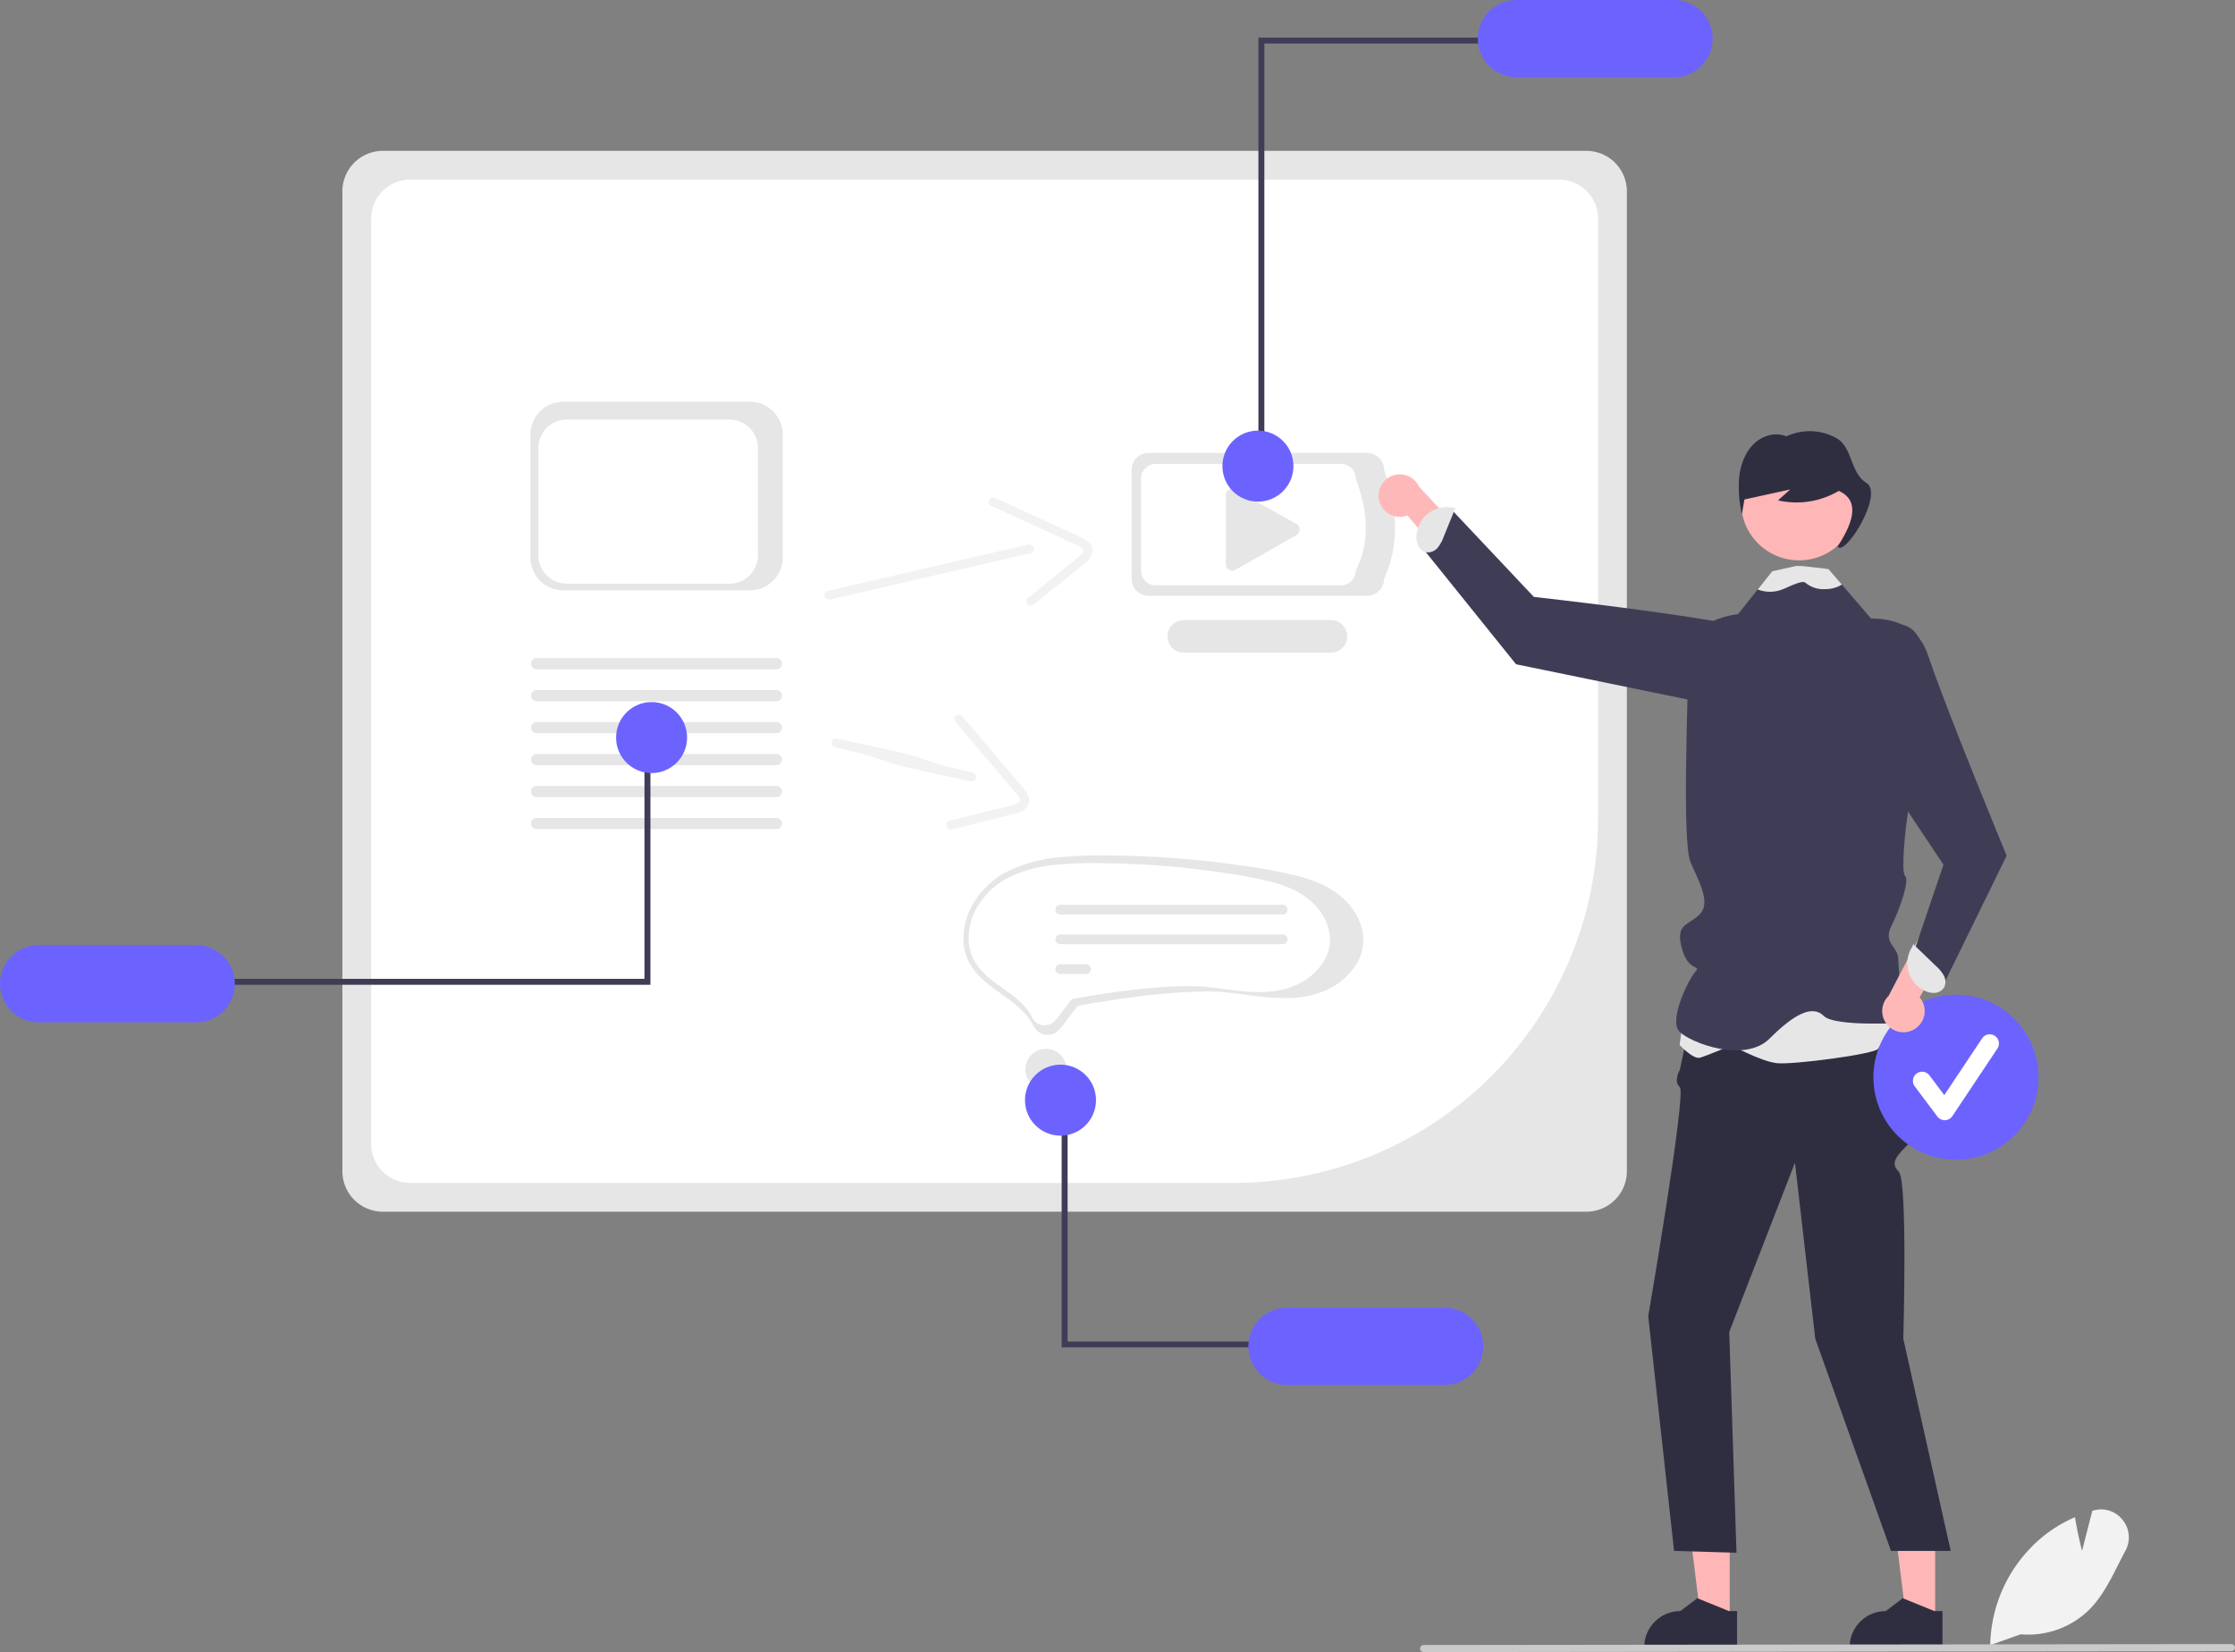 <svg id="b21b5cfe-3431-4bce-ab76-6761c43935b2" data-name="Layer 1" xmlns="http://www.w3.org/2000/svg" width="751.951" height="555.868" viewBox="0 0 751.951 555.868"><rect x="0" y="0" width="751.951" height="555.868" fill="#808080" stroke="none"/><path d="M757.277,579.437H352.341a13.625,13.625,0,0,1-13.609-13.609V236.105a13.625,13.625,0,0,1,13.609-13.609H757.277a13.625,13.625,0,0,1,13.609,13.609V565.828A13.625,13.625,0,0,1,757.277,579.437Z" transform="translate(-223.537 -171.74)" fill="#e6e6e6"/><path d="M361.523,232.183A13.124,13.124,0,0,0,348.414,245.292V556.649a13.124,13.124,0,0,0,13.109,13.108h277.163a122.66,122.66,0,0,0,122.521-122.521V245.292a13.124,13.124,0,0,0-13.109-13.109Z" transform="translate(-223.537 -171.74)" fill="#fff"/><path d="M683.436,372.214H610.012a5.782,5.782,0,0,1-5.776-5.776V329.893a5.782,5.782,0,0,1,5.776-5.776h73.424a5.782,5.782,0,0,1,5.776,5.776c4.543,12.932,5.189,25.221,0,36.545A5.782,5.782,0,0,1,683.436,372.214Z" transform="translate(-223.537 -171.74)" fill="#e6e6e6"/><path d="M674.738,368.682H612.356a4.913,4.913,0,0,1-4.907-4.907V332.726a4.913,4.913,0,0,1,4.907-4.907H674.738a4.913,4.913,0,0,1,4.907,4.907c4.21,11.058,4.887,21.521,0,31.049A4.913,4.913,0,0,1,674.738,368.682Z" transform="translate(-223.537 -171.74)" fill="#fff"/><path d="M671.374,391.357h-49.462a5.488,5.488,0,1,1-.02-10.975h49.482a5.488,5.488,0,0,1,0,10.975Z" transform="translate(-223.537 -171.74)" fill="#e6e6e6"/><path d="M638.118,336.202a2.153,2.153,0,0,0-2.146,2.149v23.261a2.145,2.145,0,0,0,3.208,1.864l20.531-11.707a2.144,2.144,0,0,0-.01-3.733L639.171,336.481A2.142,2.142,0,0,0,638.118,336.202Z" transform="translate(-223.537 -171.74)" fill="#e6e6e6"/><path d="M937.651,683.104a9.168,9.168,0,0,0-9.789-3.129l-.384.114-3.447,13.459c-.516-2.006-1.622-6.534-2.318-10.966l-.06-.366-.342.15a46.75,46.75,0,0,0-10.084,6.078A48.361,48.361,0,0,0,893.142,724.862l-.006.258-.006.162.456-.162,9.795-3.501a29.241,29.241,0,0,0,23.578-8.792c3.958-4.174,6.672-9.543,9.297-14.738.769-1.513,1.555-3.075,2.36-4.576A9.319,9.319,0,0,0,937.651,683.104Z" transform="translate(-223.537 -171.74)" fill="#f2f2f2"/><path d="M687.507,339.886a7.098,7.098,0,0,0,9.517,5.28l29.275,34.056,3.706-12.572-29.023-31.157a7.136,7.136,0,0,0-13.474,4.393Z" transform="translate(-223.537 -171.74)" fill="#ffb8b8"/><polygon points="581.955 545.239 572.267 545.239 567.658 507.87 581.957 507.87 581.955 545.239" fill="#ffb6b6"/><path d="M805.233,713.815l-10.344-4.207-.296-.122-5.711,4.329a12.161,12.161,0,0,0-12.159,12.159v.395h31.237V713.815Z" transform="translate(-223.537 -171.74)" fill="#2f2e41"/><polygon points="651.067 545.239 641.379 545.239 636.77 507.87 651.069 507.87 651.067 545.239" fill="#ffb6b6"/><path d="M874.345,713.815l-10.344-4.207-.296-.122-5.711,4.329a12.161,12.161,0,0,0-12.159,12.159v.395h31.237V713.815Z" transform="translate(-223.537 -171.74)" fill="#2f2e41"/><path d="M851.738,493.829s12.152,12.642,12.152,23.029-3.038,24.65,0,27.772,6.835,6.919,2.278,11.476-6.835,6.835-3.797,9.873,1.519,56.201,1.519,56.201l15.949,71.39H859.746l-25.475-71.391-6.835-59.239-22.105,56.96,2.441,74.282-21.006-.613-8.695-78.985s12.911-75.134,10.633-77.06,0-5.813,0-5.813l6.076-28.77Z" transform="translate(-223.537 -171.74)" fill="#2f2e41"/><path d="M827.947,404.196s4.132-16.282-14.904-20.95-73.449-10.665-73.449-10.665l-27.499-29.18-9.318,13.532,30.827,38.308,73.043,15.003Z" transform="translate(-223.537 -171.74)" fill="#3f3d56"/><path d="M707.306,355.936a12.89,12.89,0,0,0,1.979-3.665l3.944-9.69-1.024-.043a10.23,10.23,0,0,0-12.095,9.316,6.661,6.661,0,0,0,.644,3.621,3.946,3.946,0,0,0,2.891,2.12A4.364,4.364,0,0,0,707.306,355.936Z" transform="translate(-223.537 -171.74)" fill="#e6e6e6"/><path d="M790.9,506.823l-2.278,16.516s4.557,4.894,6.835,4.282,10.633-4.173,10.633-4.173,9.873,5.396,15.189,6.008,33.417-3.059,34.176-4.894,9.587-9.019,9.587-9.019l-3.511-20.955Z" transform="translate(-223.537 -171.74)" fill="#e6e6e6"/><path d="M864.895,449.043s-1.929,15.926-.41,17.392c1.519,1.458-1.519,10.686-4.557,16.762s2.278,6.835,2.278,11.392,2.278,21.265,2.278,21.265-23.544,1.519-27.341-2.278-9.873-.759-18.227,7.595-26.498,1.519-30.295-2.278,2.954-17.468,5.233-20.118-2.195.418-4.473-7.982,2.195-7.595,5.992-11.392,0-10.633-3.038-17.468-.759-57.72-.759-69.871,16.708-13.671,16.708-13.671l6.615-8.316,4.861-6.114,9.524-.38.251-.008,9.212-.372,4.473,5.21L853.093,379.908l11.392,2.278c9.114,3.038,6.835,22.025,6.835,22.025Z" transform="translate(-223.537 -171.74)" fill="#3f3d56"/><circle cx="605.277" cy="169.023" r="19.522" fill="#ffb6b6"/><path d="M851.449,334.195c-5.37-3.293-4.682-11.903-9.855-14.91a18.424,18.424,0,0,0-17.032-.715c-3.644-1.559-8.01-.315-10.925,2.5s-4.493,6.968-4.959,11.145a41.705,41.705,0,0,0,.894,12.526q.434-2.475.869-4.949,7.695-1.682,15.39-3.364-2.044,1.836-4.087,3.672a27.955,27.955,0,0,0,20.437-3.196c6.7,3.004,5.486,9.749-.396,18.701C844.063,359.403,857.568,337.947,851.449,334.195Z" transform="translate(-223.537 -171.74)" fill="#2f2e41"/><path d="M843.22,368.41a1.546,1.546,0,0,1-.137.099,10.227,10.227,0,0,1-5.324,1.443,9.414,9.414,0,0,1-6.782-2.127c-.995-.942-4.952,1.048-7.549,2.149a11.46,11.46,0,0,1-8.529.099l4.861-6.114,8.011-1.776h2l8.976,1.017Z" transform="translate(-223.537 -171.74)" fill="#e6e6e6"/><path d="M974.303,727.301l-271.75.307a1.191,1.191,0,1,1-.012-2.381h.012l271.75-.307a1.191,1.191,0,0,1,0,2.381Z" transform="translate(-223.537 -171.74)" fill="#cacaca"/><polygon points="425.383 155.694 423.383 155.694 423.383 12.651 502.04 12.651 502.04 14.651 425.383 14.651 425.383 155.694" fill="#3f3d56"/><path d="M786.749,171.74h-53a13,13,0,1,0,0,26h53a13,13,0,0,0,0-26Z" transform="translate(-223.537 -171.74)" fill="#6c63ff"/><circle cx="423.223" cy="156.834" r="11.946" fill="#6c63ff"/><path d="M502.808,373.462,555.215,361.335l15.042-3.481c1.882-.435,1.1-3.332-.782-2.897L517.068,367.084l-15.043,3.481c-1.882.435-1.1,3.332.782,2.897Z" transform="translate(-223.537 -171.74)" fill="#f2f2f2"/><path d="M556.925,341.88l28.055,12.905a9.289,9.289,0,0,1,2.655,1.437c.774.758.211,1.488-.421,2.149a63.265,63.265,0,0,1-5.971,4.929l-11.952,9.717c-1.5,1.22.617,3.348,2.103,2.14l10.41-8.463,5.205-4.232c1.475-1.199,3.27-2.422,3.862-4.332,1.245-4.013-3.668-5.608-6.399-6.864l-12.217-5.62L558.452,339.297c-1.74-.8-3.281,1.776-1.528,2.583Z" transform="translate(-223.537 -171.74)" fill="#f2f2f2"/><path d="M676.013,474.561c-4.3-4.239-10.043-6.578-15.802-8.075A182.412,182.412,0,0,0,640.291,462.836q-10.411-1.497-20.905-2.309-10.479-.808-20.997-.925a153.829,153.829,0,0,0-18.755.621,49.195,49.195,0,0,0-16.977,4.653,28.072,28.072,0,0,0-11.396,10.431,22.891,22.891,0,0,0-3.507,14.053,17.234,17.234,0,0,0,2.203,6.844,23.744,23.744,0,0,0,5.331,6.094c4.362,3.684,9.578,6.376,13.331,10.754a21.29,21.29,0,0,1,2.582,3.727,5.835,5.835,0,0,0,2.171,2.466,5.275,5.275,0,0,0,5.839-.407,19.19,19.19,0,0,0,2.913-3.496l3.154-4.059a6.382,6.382,0,0,1,.789-1.015c.213-.176-.138-.021-.069-.065.038-.024.106-.011.147-.028a3.427,3.427,0,0,1,.643-.119q3.455-.635,6.925-1.188c8.541-1.378,17.137-2.515,25.769-3.128a119.87,119.87,0,0,1,13.376-.319c5.769.236,11.458,1.381,17.205,1.876,6.188.532,12.688.459,18.518-1.927a23.193,23.193,0,0,0,11.527-9.561,16.081,16.081,0,0,0,2.078-6.852C682.497,483.487,679.837,478.33,676.013,474.561Z" transform="translate(-223.537 -171.74)" fill="#e6e6e6"/><path d="M665.4,475.708c-3.886-3.831-9.076-5.945-14.28-7.297a164.839,164.839,0,0,0-18.001-3.298q-9.408-1.353-18.891-2.087-9.47-.73-18.974-.836a139.011,139.011,0,0,0-16.948.561,44.456,44.456,0,0,0-15.342,4.205,25.368,25.368,0,0,0-10.298,9.426,20.686,20.686,0,0,0-3.169,12.699,15.574,15.574,0,0,0,1.991,6.184,21.457,21.457,0,0,0,4.818,5.507c3.942,3.329,8.655,5.762,12.046,9.718a19.239,19.239,0,0,1,2.333,3.368,5.273,5.273,0,0,0,1.962,2.229,4.767,4.767,0,0,0,5.277-.368,17.341,17.341,0,0,0,2.633-3.159l2.85-3.668a5.767,5.767,0,0,1,.713-.917c.192-.159-.125-.019-.062-.058.035-.022.095-.01.133-.025a3.097,3.097,0,0,1,.581-.108q3.122-.574,6.258-1.074c7.718-1.245,15.486-2.273,23.287-2.826a108.326,108.326,0,0,1,12.088-.288c5.213.213,10.354,1.248,15.548,1.695,5.592.481,11.466.414,16.735-1.742a20.959,20.959,0,0,0,10.417-8.64,14.531,14.531,0,0,0,1.878-6.192C671.259,483.775,668.856,479.114,665.4,475.708Z" transform="translate(-223.537 -171.74)" fill="#fff"/><path d="M655.094,479.431H580.252a1.628,1.628,0,1,1-.01-3.257h74.852a1.628,1.628,0,1,1,0,3.257Z" transform="translate(-223.537 -171.74)" fill="#e6e6e6"/><path d="M655.094,489.426H580.252a1.628,1.628,0,1,1-.01-3.257h74.852a1.628,1.628,0,1,1,0,3.257Z" transform="translate(-223.537 -171.74)" fill="#e6e6e6"/><path d="M588.974,499.421h-8.722a1.628,1.628,0,0,1,0-3.257h8.722a1.628,1.628,0,0,1,0,3.257Z" transform="translate(-223.537 -171.74)" fill="#e6e6e6"/><circle cx="351.915" cy="359.819" r="6.921" fill="#e6e6e6"/><polygon points="359.19 376.306 357.19 376.306 357.19 453.349 424.847 453.349 424.847 451.349 359.19 451.349 359.19 376.306" fill="#3f3d56"/><path d="M722.557,624.74a13.012,13.012,0,0,0-13-13h-53a13,13,0,0,0,0,26h53A13.012,13.012,0,0,0,722.557,624.74Z" transform="translate(-223.537 -171.74)" fill="#6c63ff"/><circle cx="356.798" cy="370.166" r="11.946" fill="#6c63ff"/><path d="M475.878,370.362H413.011a11.021,11.021,0,0,1-11.008-11.008V317.922a11.021,11.021,0,0,1,11.008-11.008h62.866A11.021,11.021,0,0,1,486.885,317.922v41.433A11.021,11.021,0,0,1,475.878,370.362Z" transform="translate(-223.537 -171.74)" fill="#e6e6e6"/><path d="M468.969,368.13H414.256a9.592,9.592,0,0,1-9.58-9.58V322.49a9.592,9.592,0,0,1,9.58-9.58h54.713a9.592,9.592,0,0,1,9.58,9.58V358.55A9.592,9.592,0,0,1,468.969,368.13Z" transform="translate(-223.537 -171.74)" fill="#fff"/><path d="M484.732,407.691H404.067a1.882,1.882,0,0,1,0-3.764h80.666a1.882,1.882,0,1,1,0,3.764Z" transform="translate(-223.537 -171.74)" fill="#e6e6e6"/><path d="M484.732,396.935H404.067a1.882,1.882,0,0,1,0-3.764h80.666a1.882,1.882,0,1,1,0,3.764Z" transform="translate(-223.537 -171.74)" fill="#e6e6e6"/><path d="M484.732,418.446H404.067a1.882,1.882,0,0,1,0-3.764h80.666a1.882,1.882,0,1,1,0,3.764Z" transform="translate(-223.537 -171.74)" fill="#e6e6e6"/><path d="M484.732,429.201H404.067a1.882,1.882,0,0,1,0-3.764h80.666a1.882,1.882,0,1,1,0,3.764Z" transform="translate(-223.537 -171.74)" fill="#e6e6e6"/><path d="M484.732,439.957H404.067a1.882,1.882,0,0,1,0-3.764h80.666a1.882,1.882,0,1,1,0,3.764Z" transform="translate(-223.537 -171.74)" fill="#e6e6e6"/><path d="M484.732,450.712H404.067a1.882,1.882,0,0,1,0-3.764h80.666a1.882,1.882,0,1,1,0,3.764Z" transform="translate(-223.537 -171.74)" fill="#e6e6e6"/><polygon points="216.83 254.306 218.83 254.306 218.83 331.349 74.173 331.349 74.173 329.349 216.83 329.349 216.83 254.306" fill="#3f3d56"/><path d="M236.537,515.74h53a13,13,0,0,0,0-26h-53a13,13,0,1,0,0,26Z" transform="translate(-223.537 -171.74)" fill="#6c63ff"/><circle cx="219.223" cy="248.166" r="11.946" fill="#6c63ff"/><path d="M504.504,423.225c17.539,3.728,13.077,4.455,30.616,8.183l15.103,3.21c1.889.402,2.406-2.554.516-2.956-17.539-3.728-13.077-4.455-30.616-8.183l-15.103-3.21c-1.889-.402-2.407,2.554-.516,2.956Z" transform="translate(-223.537 -171.74)" fill="#f2f2f2"/><path d="M544.9,414.503l19.961,23.563a9.288,9.288,0,0,1,1.798,2.425c.381,1.015-.439,1.437-1.291,1.769a63.257,63.257,0,0,1-7.496,1.94l-14.941,3.748c-1.876.471-.858,3.295,1,2.829l13.013-3.265,6.507-1.632c1.843-.462,3.987-.812,5.332-2.292,2.826-3.109-.951-6.633-2.894-8.927L557.197,424.4l-9.819-11.591c-1.238-1.461-3.724.222-2.477,1.694Z" transform="translate(-223.537 -171.74)" fill="#f2f2f2"/><circle cx="658.078" cy="362.454" r="27.78" fill="#6c63ff"/><path d="M877.824,548.652a3.089,3.089,0,0,1-2.472-1.236l-7.579-10.105a3.09,3.09,0,1,1,4.942-3.71l.002.003,4.958,6.611,12.735-19.102a3.09,3.09,0,0,1,5.142,3.428l-15.158,22.736a3.091,3.091,0,0,1-2.485,1.375C877.882,548.651,877.853,548.652,877.824,548.652Z" transform="translate(-223.537 -171.74)" fill="#fff"/><path d="M867.587,518.053a7.098,7.098,0,0,0,1.794-10.734l22.306-38.978-13.088.711L858.941,506.823a7.136,7.136,0,0,0,8.646,11.23Z" transform="translate(-223.537 -171.74)" fill="#ffb8b8"/><path d="M842.463,381.427s23.624-7.595,29.7,10.633,26.501,67.593,26.501,67.593l-21.944,44.809L866.847,493.829l10.552-31.138L847.02,417.122Z" transform="translate(-223.537 -171.74)" fill="#3f3d56"/><path d="M877.473,499.886a12.89,12.89,0,0,0-2.671-3.196l-7.538-7.255-.419.935a10.23,10.23,0,0,0,4.168,14.687,6.661,6.661,0,0,0,3.602.744,3.946,3.946,0,0,0,3.041-1.899A4.364,4.364,0,0,0,877.473,499.886Z" transform="translate(-223.537 -171.74)" fill="#e6e6e6"/></svg>